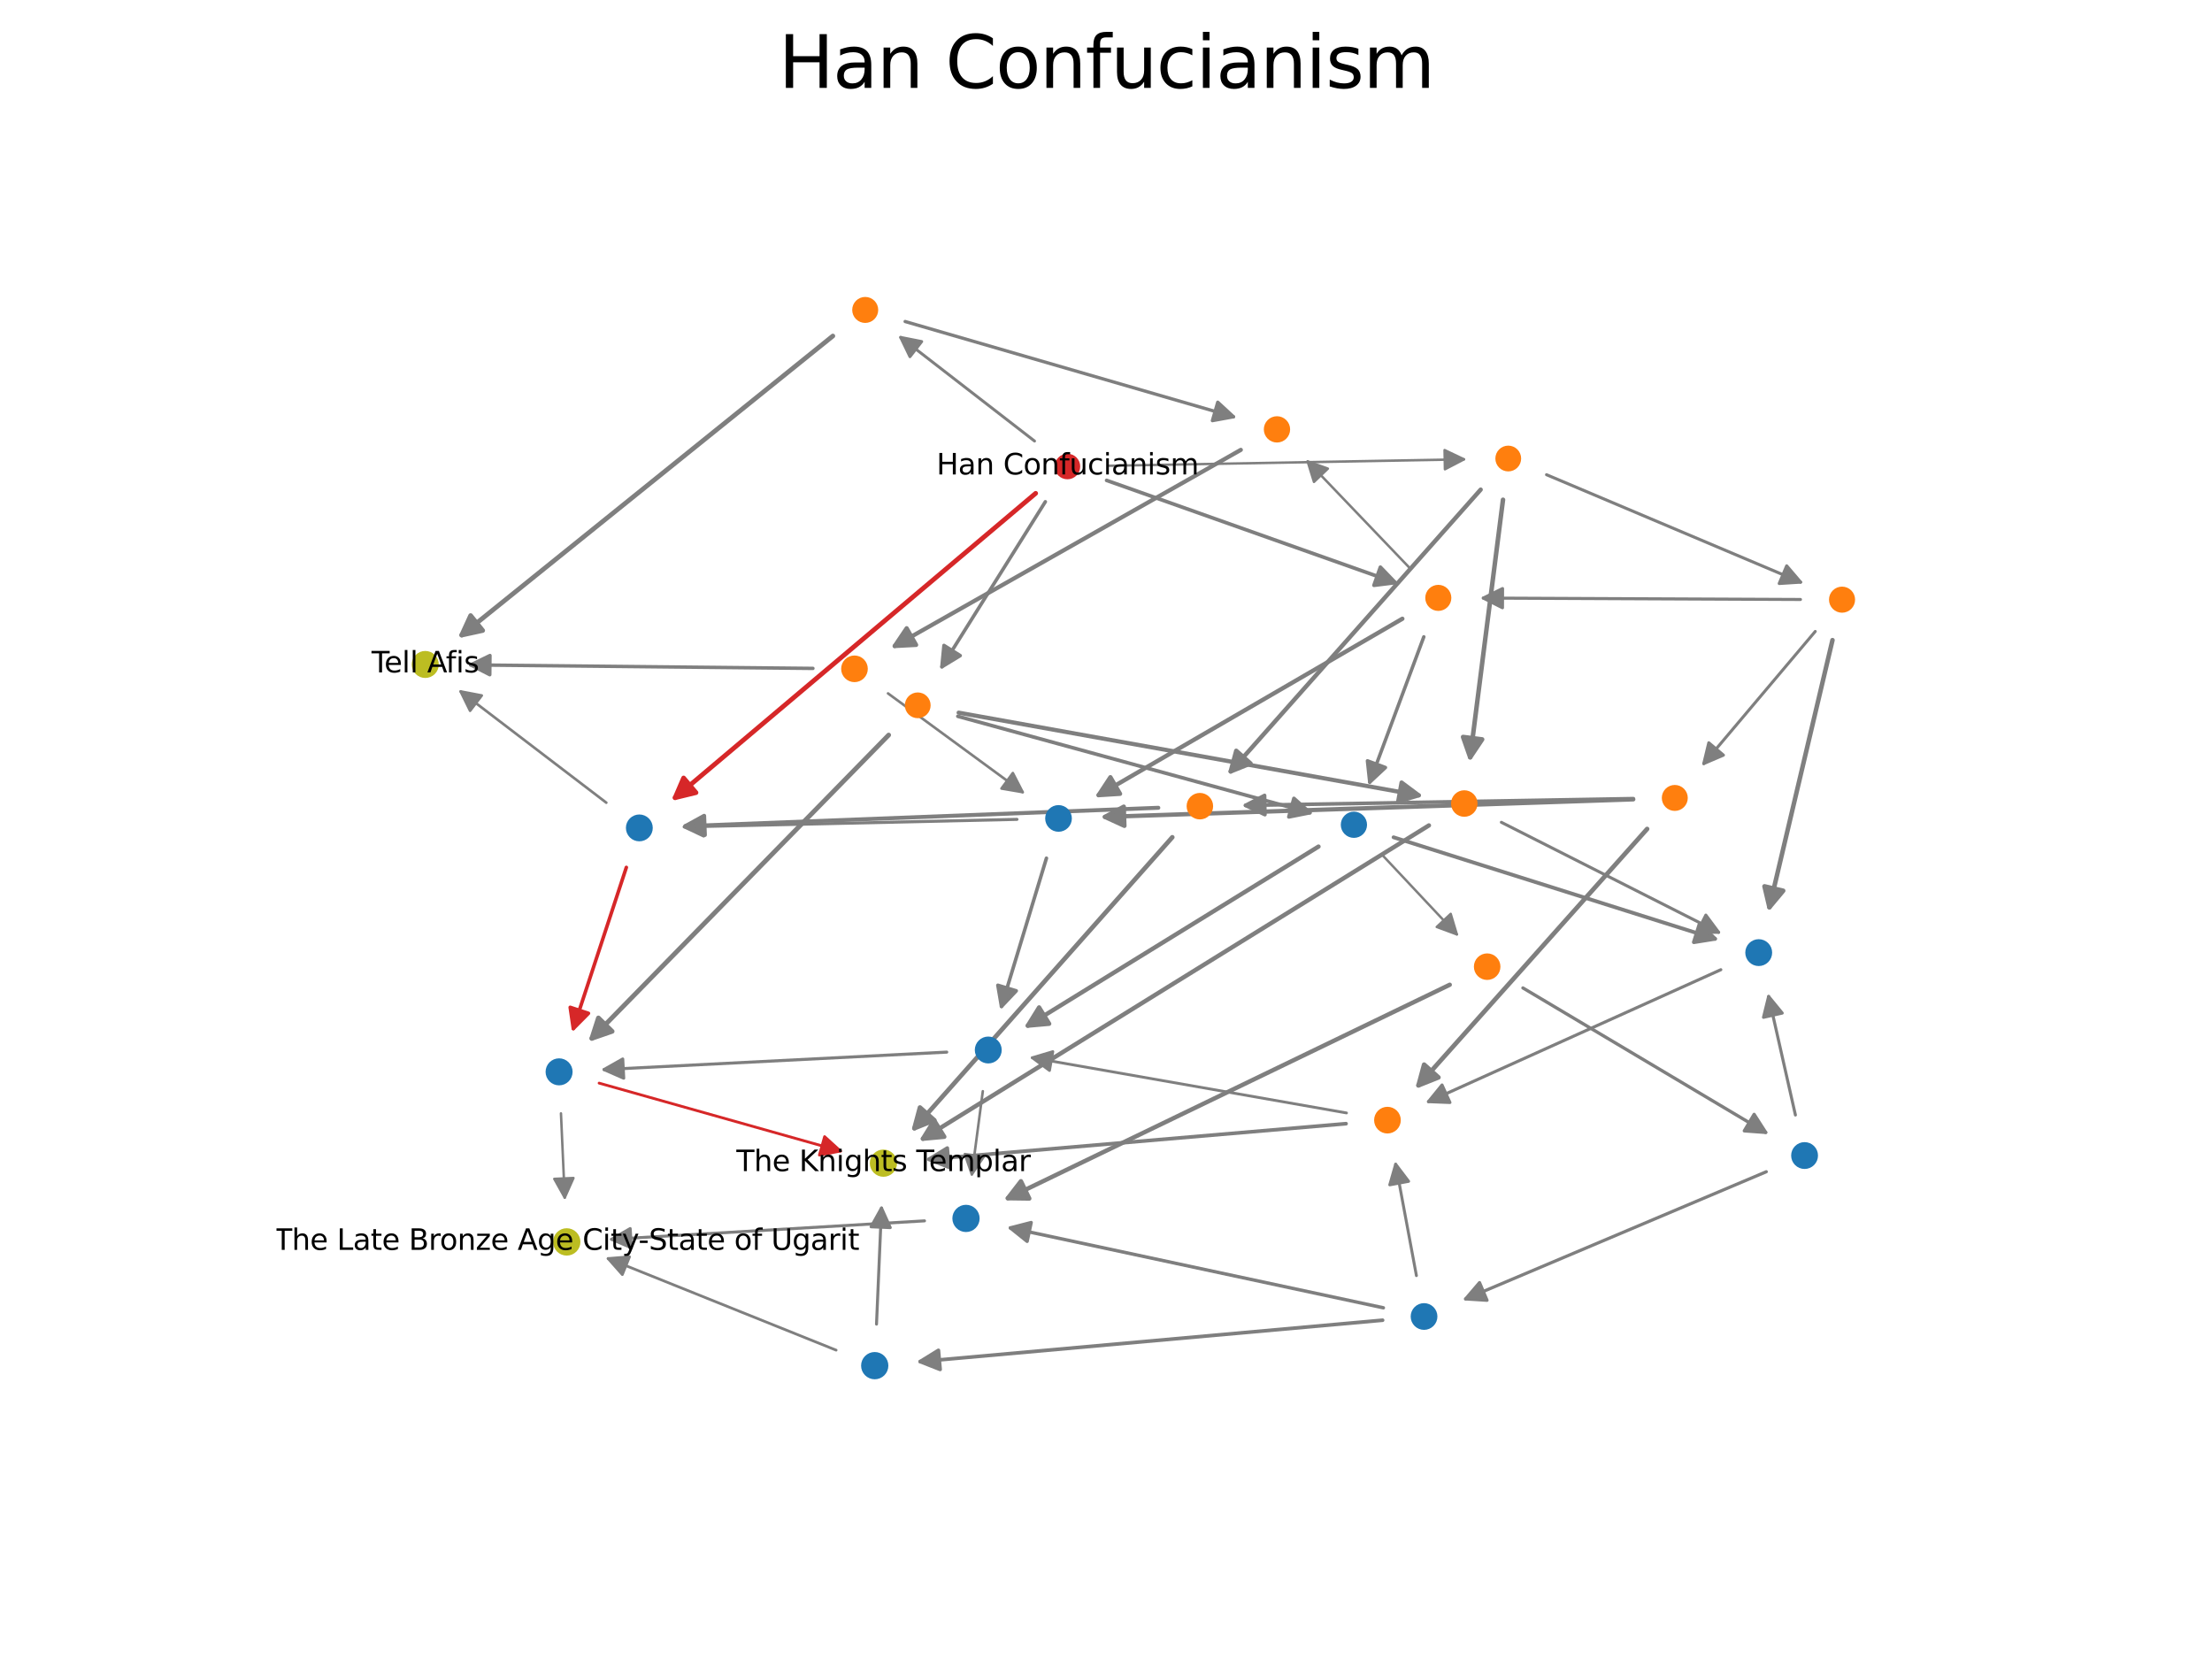 <?xml version="1.0" encoding="utf-8" standalone="no"?>
<!DOCTYPE svg PUBLIC "-//W3C//DTD SVG 1.1//EN"
  "http://www.w3.org/Graphics/SVG/1.1/DTD/svg11.dtd">
<svg xmlns:xlink="http://www.w3.org/1999/xlink" width="460.8pt" height="345.6pt" viewBox="0 0 460.8 345.6" xmlns="http://www.w3.org/2000/svg" version="1.1">
 <defs>
  <style type="text/css">*{stroke-linejoin: round; stroke-linecap: butt}</style>
 </defs>
 <g id="figure_1">
  <g id="patch_1">
   <path d="M 0 345.6 
L 460.8 345.6 
L 460.8 0 
L 0 0 
z
" style="fill: #ffffff"/>
  </g>
  <g id="axes_1">
   <g id="patch_2">
    <path d="M 215.518 91.881 
Q 201.304 80.874 187.623 70.281 
" clip-path="url(#p68d594f814)" style="fill: none; stroke: #7f7f7f; stroke-width: 0.604; stroke-linecap: round"/>
    <path d="M 189.561 74.312 
L 187.623 70.281 
L 192.01 71.149 
L 189.561 74.312 
z
" clip-path="url(#p68d594f814)" style="fill: #7f7f7f; stroke: #7f7f7f; stroke-width: 0.604; stroke-linecap: round"/>
   </g>
   <g id="patch_3">
    <path d="M 230.53 100.075 
Q 260.997 110.867 290.663 121.375 
" clip-path="url(#p68d594f814)" style="fill: none; stroke: #7f7f7f; stroke-width: 0.761; stroke-linecap: round"/>
    <path d="M 287.56 118.154 
L 290.663 121.375 
L 286.225 121.924 
L 287.56 118.154 
z
" clip-path="url(#p68d594f814)" style="fill: #7f7f7f; stroke: #7f7f7f; stroke-width: 0.761; stroke-linecap: round"/>
   </g>
   <g id="patch_4">
    <path d="M 217.765 104.521 
Q 206.774 122.057 196.214 138.903 
" clip-path="url(#p68d594f814)" style="fill: none; stroke: #7f7f7f; stroke-width: 0.727; stroke-linecap: round"/>
    <path d="M 200.033 136.576 
L 196.214 138.903 
L 196.644 134.452 
L 200.033 136.576 
z
" clip-path="url(#p68d594f814)" style="fill: #7f7f7f; stroke: #7f7f7f; stroke-width: 0.727; stroke-linecap: round"/>
   </g>
   <g id="patch_5">
    <path d="M 231.022 97.026 
Q 268.28 96.351 304.968 95.686 
" clip-path="url(#p68d594f814)" style="fill: none; stroke: #7f7f7f; stroke-width: 0.511; stroke-linecap: round"/>
    <path d="M 300.932 93.759 
L 304.968 95.686 
L 301.005 97.758 
L 300.932 93.759 
z
" clip-path="url(#p68d594f814)" style="fill: #7f7f7f; stroke: #7f7f7f; stroke-width: 0.511; stroke-linecap: round"/>
   </g>
   <g id="patch_6">
    <path d="M 215.749 102.768 
Q 177.776 134.823 140.64 166.173 
" clip-path="url(#p68d594f814)" style="fill: none; stroke: #d62728; stroke-width: 0.978; stroke-linecap: round"/>
    <path d="M 144.987 165.121 
L 140.64 166.173 
L 142.407 162.065 
L 144.987 165.121 
z
" clip-path="url(#p68d594f814)" style="fill: #d62728; stroke: #d62728; stroke-width: 0.978; stroke-linecap: round"/>
   </g>
   <g id="patch_7">
    <path d="M 188.556 66.977 
Q 223.128 77.006 256.963 86.821 
" clip-path="url(#p68d594f814)" style="fill: none; stroke: #7f7f7f; stroke-width: 0.687; stroke-linecap: round"/>
    <path d="M 253.678 83.785 
L 256.963 86.821 
L 252.564 87.627 
L 253.678 83.785 
z
" clip-path="url(#p68d594f814)" style="fill: #7f7f7f; stroke: #7f7f7f; stroke-width: 0.687; stroke-linecap: round"/>
   </g>
   <g id="patch_8">
    <path d="M 173.496 69.998 
Q 134.415 101.491 96.182 132.301 
" clip-path="url(#p68d594f814)" style="fill: none; stroke: #7f7f7f; stroke-width: 0.973; stroke-linecap: round"/>
    <path d="M 100.551 131.348 
L 96.182 132.301 
L 98.042 128.233 
L 100.551 131.348 
z
" clip-path="url(#p68d594f814)" style="fill: #7f7f7f; stroke: #7f7f7f; stroke-width: 0.973; stroke-linecap: round"/>
   </g>
   <g id="patch_9">
    <path d="M 293.637 118.295 
Q 282.823 107 272.404 96.119 
" clip-path="url(#p68d594f814)" style="fill: none; stroke: #7f7f7f; stroke-width: 0.513; stroke-linecap: round"/>
    <path d="M 273.726 100.391 
L 272.404 96.119 
L 276.615 97.625 
L 273.726 100.391 
z
" clip-path="url(#p68d594f814)" style="fill: #7f7f7f; stroke: #7f7f7f; stroke-width: 0.513; stroke-linecap: round"/>
   </g>
   <g id="patch_10">
    <path d="M 296.607 132.664 
Q 290.835 148.181 285.345 162.941 
" clip-path="url(#p68d594f814)" style="fill: none; stroke: #7f7f7f; stroke-width: 0.722; stroke-linecap: round"/>
    <path d="M 288.614 159.889 
L 285.345 162.941 
L 284.865 158.494 
L 288.614 159.889 
z
" clip-path="url(#p68d594f814)" style="fill: #7f7f7f; stroke: #7f7f7f; stroke-width: 0.722; stroke-linecap: round"/>
   </g>
   <g id="patch_11">
    <path d="M 292.138 128.897 
Q 260.069 147.52 228.863 165.642 
" clip-path="url(#p68d594f814)" style="fill: none; stroke: #7f7f7f; stroke-width: 0.892; stroke-linecap: round"/>
    <path d="M 233.326 165.363 
L 228.863 165.642 
L 231.318 161.904 
L 233.326 165.363 
z
" clip-path="url(#p68d594f814)" style="fill: #7f7f7f; stroke: #7f7f7f; stroke-width: 0.892; stroke-linecap: round"/>
   </g>
   <g id="patch_12">
    <path d="M 199.538 149.218 
Q 236.615 159.373 272.877 169.304 
" clip-path="url(#p68d594f814)" style="fill: none; stroke: #7f7f7f; stroke-width: 0.756; stroke-linecap: round"/>
    <path d="M 269.548 166.318 
L 272.877 169.304 
L 268.491 170.176 
L 269.548 166.318 
z
" clip-path="url(#p68d594f814)" style="fill: #7f7f7f; stroke: #7f7f7f; stroke-width: 0.756; stroke-linecap: round"/>
   </g>
   <g id="patch_13">
    <path d="M 199.706 148.462 
Q 248.111 157.16 295.555 165.685 
" clip-path="url(#p68d594f814)" style="fill: none; stroke: #7f7f7f; stroke-width: 0.872; stroke-linecap: round"/>
    <path d="M 291.972 163.009 
L 295.555 165.685 
L 291.265 166.946 
L 291.972 163.009 
z
" clip-path="url(#p68d594f814)" style="fill: #7f7f7f; stroke: #7f7f7f; stroke-width: 0.872; stroke-linecap: round"/>
   </g>
   <g id="patch_14">
    <path d="M 185.125 153.121 
Q 153.826 185.108 123.293 216.312 
" clip-path="url(#p68d594f814)" style="fill: none; stroke: #7f7f7f; stroke-width: 0.98; stroke-linecap: round"/>
    <path d="M 127.52 214.851 
L 123.293 216.312 
L 124.661 212.054 
L 127.52 214.851 
z
" clip-path="url(#p68d594f814)" style="fill: #7f7f7f; stroke: #7f7f7f; stroke-width: 0.98; stroke-linecap: round"/>
   </g>
   <g id="patch_15">
    <path d="M 322.172 98.891 
Q 348.963 110.219 375.103 121.273 
" clip-path="url(#p68d594f814)" style="fill: none; stroke: #7f7f7f; stroke-width: 0.632; stroke-linecap: round"/>
    <path d="M 372.198 117.873 
L 375.103 121.273 
L 370.64 121.557 
L 372.198 117.873 
z
" clip-path="url(#p68d594f814)" style="fill: #7f7f7f; stroke: #7f7f7f; stroke-width: 0.632; stroke-linecap: round"/>
   </g>
   <g id="patch_16">
    <path d="M 313.102 104.112 
Q 309.617 131.454 306.265 157.747 
" clip-path="url(#p68d594f814)" style="fill: none; stroke: #7f7f7f; stroke-width: 0.946; stroke-linecap: round"/>
    <path d="M 308.755 154.032 
L 306.265 157.747 
L 304.787 153.526 
L 308.755 154.032 
z
" clip-path="url(#p68d594f814)" style="fill: #7f7f7f; stroke: #7f7f7f; stroke-width: 0.946; stroke-linecap: round"/>
   </g>
   <g id="patch_17">
    <path d="M 308.451 101.997 
Q 282.076 131.729 256.369 160.71 
" clip-path="url(#p68d594f814)" style="fill: none; stroke: #7f7f7f; stroke-width: 0.9; stroke-linecap: round"/>
    <path d="M 260.52 159.044 
L 256.369 160.71 
L 257.527 156.39 
L 260.52 159.044 
z
" clip-path="url(#p68d594f814)" style="fill: #7f7f7f; stroke: #7f7f7f; stroke-width: 0.9; stroke-linecap: round"/>
   </g>
   <g id="patch_18">
    <path d="M 126.302 167.211 
Q 110.888 155.443 95.964 144.049 
" clip-path="url(#p68d594f814)" style="fill: none; stroke: #7f7f7f; stroke-width: 0.551; stroke-linecap: round"/>
    <path d="M 97.929 148.066 
L 95.964 144.049 
L 100.357 144.886 
L 97.929 148.066 
z
" clip-path="url(#p68d594f814)" style="fill: #7f7f7f; stroke: #7f7f7f; stroke-width: 0.551; stroke-linecap: round"/>
   </g>
   <g id="patch_19">
    <path d="M 130.479 180.696 
Q 124.827 197.877 119.435 214.27 
" clip-path="url(#p68d594f814)" style="fill: none; stroke: #d62728; stroke-width: 0.742; stroke-linecap: round"/>
    <path d="M 122.585 211.095 
L 119.435 214.27 
L 118.785 209.845 
L 122.585 211.095 
z
" clip-path="url(#p68d594f814)" style="fill: #d62728; stroke: #d62728; stroke-width: 0.742; stroke-linecap: round"/>
   </g>
   <g id="patch_20">
    <path d="M 258.482 93.717 
Q 222.009 114.388 186.381 134.579 
" clip-path="url(#p68d594f814)" style="fill: none; stroke: #7f7f7f; stroke-width: 0.869; stroke-linecap: round"/>
    <path d="M 190.847 134.347 
L 186.381 134.579 
L 188.875 130.867 
L 190.847 134.347 
z
" clip-path="url(#p68d594f814)" style="fill: #7f7f7f; stroke: #7f7f7f; stroke-width: 0.869; stroke-linecap: round"/>
   </g>
   <g id="patch_21">
    <path d="M 290.303 174.423 
Q 324.208 185.131 357.274 195.574 
" clip-path="url(#p68d594f814)" style="fill: none; stroke: #7f7f7f; stroke-width: 0.786; stroke-linecap: round"/>
    <path d="M 354.062 192.462 
L 357.274 195.574 
L 352.857 196.277 
L 354.062 192.462 
z
" clip-path="url(#p68d594f814)" style="fill: #7f7f7f; stroke: #7f7f7f; stroke-width: 0.786; stroke-linecap: round"/>
   </g>
   <g id="patch_22">
    <path d="M 274.668 176.358 
Q 243.959 195.274 214.107 213.663 
" clip-path="url(#p68d594f814)" style="fill: none; stroke: #7f7f7f; stroke-width: 0.9; stroke-linecap: round"/>
    <path d="M 218.561 213.268 
L 214.107 213.663 
L 216.464 209.862 
L 218.561 213.268 
z
" clip-path="url(#p68d594f814)" style="fill: #7f7f7f; stroke: #7f7f7f; stroke-width: 0.9; stroke-linecap: round"/>
   </g>
   <g id="patch_23">
    <path d="M 287.971 178.126 
Q 295.923 186.594 303.489 194.652 
" clip-path="url(#p68d594f814)" style="fill: none; stroke: #7f7f7f; stroke-width: 0.502; stroke-linecap: round"/>
    <path d="M 302.209 190.367 
L 303.489 194.652 
L 299.293 193.105 
L 302.209 190.367 
z
" clip-path="url(#p68d594f814)" style="fill: #7f7f7f; stroke: #7f7f7f; stroke-width: 0.502; stroke-linecap: round"/>
   </g>
   <g id="patch_24">
    <path d="M 211.851 170.689 
Q 176.846 171.48 142.55 172.255 
" clip-path="url(#p68d594f814)" style="fill: none; stroke: #7f7f7f; stroke-width: 0.633; stroke-linecap: round"/>
    <path d="M 146.594 174.164 
L 142.55 172.255 
L 146.504 170.165 
L 146.594 174.164 
z
" clip-path="url(#p68d594f814)" style="fill: #7f7f7f; stroke: #7f7f7f; stroke-width: 0.633; stroke-linecap: round"/>
   </g>
   <g id="patch_25">
    <path d="M 217.994 178.782 
Q 213.191 194.614 208.627 209.657 
" clip-path="url(#p68d594f814)" style="fill: none; stroke: #7f7f7f; stroke-width: 0.737; stroke-linecap: round"/>
    <path d="M 211.702 206.41 
L 208.627 209.657 
L 207.874 205.249 
L 211.702 206.41 
z
" clip-path="url(#p68d594f814)" style="fill: #7f7f7f; stroke: #7f7f7f; stroke-width: 0.737; stroke-linecap: round"/>
   </g>
   <g id="patch_26">
    <path d="M 312.759 171.3 
Q 335.703 182.918 358.022 194.219 
" clip-path="url(#p68d594f814)" style="fill: none; stroke: #7f7f7f; stroke-width: 0.626; stroke-linecap: round"/>
    <path d="M 355.357 190.628 
L 358.022 194.219 
L 353.55 194.196 
L 355.357 190.628 
z
" clip-path="url(#p68d594f814)" style="fill: #7f7f7f; stroke: #7f7f7f; stroke-width: 0.626; stroke-linecap: round"/>
   </g>
   <g id="patch_27">
    <path d="M 297.669 171.95 
Q 244.534 204.85 192.26 237.216 
" clip-path="url(#p68d594f814)" style="fill: none; stroke: #7f7f7f; stroke-width: 0.906; stroke-linecap: round"/>
    <path d="M 196.713 236.811 
L 192.26 237.216 
L 194.608 233.41 
L 196.713 236.811 
z
" clip-path="url(#p68d594f814)" style="fill: #7f7f7f; stroke: #7f7f7f; stroke-width: 0.906; stroke-linecap: round"/>
   </g>
   <g id="patch_28">
    <path d="M 124.804 225.632 
Q 150.253 232.797 175.086 239.788 
" clip-path="url(#p68d594f814)" style="fill: none; stroke: #d62728; stroke-width: 0.573; stroke-linecap: round"/>
    <path d="M 171.777 236.779 
L 175.086 239.788 
L 170.693 240.629 
L 171.777 236.779 
z
" clip-path="url(#p68d594f814)" style="fill: #d62728; stroke: #d62728; stroke-width: 0.573; stroke-linecap: round"/>
   </g>
   <g id="patch_29">
    <path d="M 116.858 231.939 
Q 117.265 241 117.646 249.489 
" clip-path="url(#p68d594f814)" style="fill: none; stroke: #7f7f7f; stroke-width: 0.513; stroke-linecap: round"/>
    <path d="M 119.464 245.403 
L 117.646 249.489 
L 115.468 245.582 
L 119.464 245.403 
z
" clip-path="url(#p68d594f814)" style="fill: #7f7f7f; stroke: #7f7f7f; stroke-width: 0.513; stroke-linecap: round"/>
   </g>
   <g id="patch_30">
    <path d="M 381.74 133.353 
Q 375.051 161.687 368.604 188.993 
" clip-path="url(#p68d594f814)" style="fill: none; stroke: #7f7f7f; stroke-width: 0.944; stroke-linecap: round"/>
    <path d="M 371.47 185.56 
L 368.604 188.993 
L 367.577 184.641 
L 371.47 185.56 
z
" clip-path="url(#p68d594f814)" style="fill: #7f7f7f; stroke: #7f7f7f; stroke-width: 0.944; stroke-linecap: round"/>
   </g>
   <g id="patch_31">
    <path d="M 375.068 124.882 
Q 341.677 124.735 309.001 124.59 
" clip-path="url(#p68d594f814)" style="fill: none; stroke: #7f7f7f; stroke-width: 0.639; stroke-linecap: round"/>
    <path d="M 312.992 126.608 
L 309.001 124.59 
L 313.01 122.608 
L 312.992 126.608 
z
" clip-path="url(#p68d594f814)" style="fill: #7f7f7f; stroke: #7f7f7f; stroke-width: 0.639; stroke-linecap: round"/>
   </g>
   <g id="patch_32">
    <path d="M 378.148 131.538 
Q 366.311 145.571 354.921 159.074 
" clip-path="url(#p68d594f814)" style="fill: none; stroke: #7f7f7f; stroke-width: 0.62; stroke-linecap: round"/>
    <path d="M 359.029 157.306 
L 354.921 159.074 
L 355.971 154.727 
L 359.029 157.306 
z
" clip-path="url(#p68d594f814)" style="fill: #7f7f7f; stroke: #7f7f7f; stroke-width: 0.62; stroke-linecap: round"/>
   </g>
   <g id="patch_33">
    <path d="M 244.212 174.419 
Q 216.997 205.122 190.486 235.031 
" clip-path="url(#p68d594f814)" style="fill: none; stroke: #7f7f7f; stroke-width: 0.949; stroke-linecap: round"/>
    <path d="M 194.636 233.364 
L 190.486 235.031 
L 191.643 230.711 
L 194.636 233.364 
z
" clip-path="url(#p68d594f814)" style="fill: #7f7f7f; stroke: #7f7f7f; stroke-width: 0.949; stroke-linecap: round"/>
   </g>
   <g id="patch_34">
    <path d="M 241.299 168.276 
Q 191.569 170.203 142.766 172.095 
" clip-path="url(#p68d594f814)" style="fill: none; stroke: #7f7f7f; stroke-width: 0.829; stroke-linecap: round"/>
    <path d="M 146.841 173.939 
L 142.766 172.095 
L 146.686 169.942 
L 146.841 173.939 
z
" clip-path="url(#p68d594f814)" style="fill: #7f7f7f; stroke: #7f7f7f; stroke-width: 0.829; stroke-linecap: round"/>
   </g>
   <g id="patch_35">
    <path d="M 184.989 144.45 
Q 199.258 154.912 213.038 165.015 
" clip-path="url(#p68d594f814)" style="fill: none; stroke: #7f7f7f; stroke-width: 0.542; stroke-linecap: round"/>
    <path d="M 210.994 161.037 
L 213.038 165.015 
L 208.629 164.263 
L 210.994 161.037 
z
" clip-path="url(#p68d594f814)" style="fill: #7f7f7f; stroke: #7f7f7f; stroke-width: 0.542; stroke-linecap: round"/>
   </g>
   <g id="patch_36">
    <path d="M 169.345 139.239 
Q 133.297 138.873 98.049 138.515 
" clip-path="url(#p68d594f814)" style="fill: none; stroke: #7f7f7f; stroke-width: 0.714; stroke-linecap: round"/>
    <path d="M 102.028 140.555 
L 98.049 138.515 
L 102.069 136.555 
L 102.028 140.555 
z
" clip-path="url(#p68d594f814)" style="fill: #7f7f7f; stroke: #7f7f7f; stroke-width: 0.714; stroke-linecap: round"/>
   </g>
   <g id="patch_37">
    <path d="M 358.477 202.01 
Q 327.703 215.897 297.579 229.49 
" clip-path="url(#p68d594f814)" style="fill: none; stroke: #7f7f7f; stroke-width: 0.638; stroke-linecap: round"/>
    <path d="M 302.048 229.668 
L 297.579 229.49 
L 300.403 226.022 
L 302.048 229.668 
z
" clip-path="url(#p68d594f814)" style="fill: #7f7f7f; stroke: #7f7f7f; stroke-width: 0.638; stroke-linecap: round"/>
   </g>
   <g id="patch_38">
    <path d="M 197.221 219.175 
Q 161.17 221.01 125.833 222.809 
" clip-path="url(#p68d594f814)" style="fill: none; stroke: #7f7f7f; stroke-width: 0.639; stroke-linecap: round"/>
    <path d="M 129.929 224.603 
L 125.833 222.809 
L 129.726 220.608 
L 129.929 224.603 
z
" clip-path="url(#p68d594f814)" style="fill: #7f7f7f; stroke: #7f7f7f; stroke-width: 0.639; stroke-linecap: round"/>
   </g>
   <g id="patch_39">
    <path d="M 204.738 227.321 
Q 203.555 236.276 202.449 244.644 
" clip-path="url(#p68d594f814)" style="fill: none; stroke: #7f7f7f; stroke-width: 0.529; stroke-linecap: round"/>
    <path d="M 204.956 240.941 
L 202.449 244.644 
L 200.99 240.417 
L 204.956 240.941 
z
" clip-path="url(#p68d594f814)" style="fill: #7f7f7f; stroke: #7f7f7f; stroke-width: 0.529; stroke-linecap: round"/>
   </g>
   <g id="patch_40">
    <path d="M 317.25 205.807 
Q 342.865 221.049 367.829 235.903 
" clip-path="url(#p68d594f814)" style="fill: none; stroke: #7f7f7f; stroke-width: 0.678; stroke-linecap: round"/>
    <path d="M 365.415 232.139 
L 367.829 235.903 
L 363.369 235.577 
L 365.415 232.139 
z
" clip-path="url(#p68d594f814)" style="fill: #7f7f7f; stroke: #7f7f7f; stroke-width: 0.678; stroke-linecap: round"/>
   </g>
   <g id="patch_41">
    <path d="M 302.008 205.143 
Q 255.52 227.598 209.947 249.611 
" clip-path="url(#p68d594f814)" style="fill: none; stroke: #7f7f7f; stroke-width: 0.909; stroke-linecap: round"/>
    <path d="M 214.419 249.672 
L 209.947 249.611 
L 212.679 246.07 
L 214.419 249.672 
z
" clip-path="url(#p68d594f814)" style="fill: #7f7f7f; stroke: #7f7f7f; stroke-width: 0.909; stroke-linecap: round"/>
   </g>
   <g id="patch_42">
    <path d="M 340.233 166.374 
Q 299.424 167.082 259.466 167.775 
" clip-path="url(#p68d594f814)" style="fill: none; stroke: #7f7f7f; stroke-width: 0.762; stroke-linecap: round"/>
    <path d="M 263.5 169.705 
L 259.466 167.775 
L 263.431 165.706 
L 263.5 169.705 
z
" clip-path="url(#p68d594f814)" style="fill: #7f7f7f; stroke: #7f7f7f; stroke-width: 0.762; stroke-linecap: round"/>
   </g>
   <g id="patch_43">
    <path d="M 343.126 172.687 
Q 318.96 199.787 295.499 226.095 
" clip-path="url(#p68d594f814)" style="fill: none; stroke: #7f7f7f; stroke-width: 0.948; stroke-linecap: round"/>
    <path d="M 299.654 224.441 
L 295.499 226.095 
L 296.669 221.779 
L 299.654 224.441 
z
" clip-path="url(#p68d594f814)" style="fill: #7f7f7f; stroke: #7f7f7f; stroke-width: 0.948; stroke-linecap: round"/>
   </g>
   <g id="patch_44">
    <path d="M 340.235 166.512 
Q 284.7 168.359 230.17 170.172 
" clip-path="url(#p68d594f814)" style="fill: none; stroke: #7f7f7f; stroke-width: 0.9; stroke-linecap: round"/>
    <path d="M 234.234 172.038 
L 230.17 170.172 
L 234.102 168.04 
L 234.234 172.038 
z
" clip-path="url(#p68d594f814)" style="fill: #7f7f7f; stroke: #7f7f7f; stroke-width: 0.9; stroke-linecap: round"/>
   </g>
   <g id="patch_45">
    <path d="M 280.403 234.084 
Q 236.535 237.827 193.521 241.498 
" clip-path="url(#p68d594f814)" style="fill: none; stroke: #7f7f7f; stroke-width: 0.766; stroke-linecap: round"/>
    <path d="M 197.676 243.151 
L 193.521 241.498 
L 197.336 239.165 
L 197.676 243.151 
z
" clip-path="url(#p68d594f814)" style="fill: #7f7f7f; stroke: #7f7f7f; stroke-width: 0.766; stroke-linecap: round"/>
   </g>
   <g id="patch_46">
    <path d="M 280.503 231.848 
Q 247.454 226.041 215.042 220.346 
" clip-path="url(#p68d594f814)" style="fill: none; stroke: #7f7f7f; stroke-width: 0.579; stroke-linecap: round"/>
    <path d="M 218.636 223.008 
L 215.042 220.346 
L 219.328 219.068 
L 218.636 223.008 
z
" clip-path="url(#p68d594f814)" style="fill: #7f7f7f; stroke: #7f7f7f; stroke-width: 0.579; stroke-linecap: round"/>
   </g>
   <g id="patch_47">
    <path d="M 192.593 254.327 
Q 159.651 256.266 127.404 258.163 
" clip-path="url(#p68d594f814)" style="fill: none; stroke: #7f7f7f; stroke-width: 0.624; stroke-linecap: round"/>
    <path d="M 131.515 259.925 
L 127.404 258.163 
L 131.28 255.931 
L 131.515 259.925 
z
" clip-path="url(#p68d594f814)" style="fill: #7f7f7f; stroke: #7f7f7f; stroke-width: 0.624; stroke-linecap: round"/>
   </g>
   <g id="patch_48">
    <path d="M 367.95 244.095 
Q 336.29 257.486 305.313 270.589 
" clip-path="url(#p68d594f814)" style="fill: none; stroke: #7f7f7f; stroke-width: 0.663; stroke-linecap: round"/>
    <path d="M 309.776 270.873 
L 305.313 270.589 
L 308.217 267.189 
L 309.776 270.873 
z
" clip-path="url(#p68d594f814)" style="fill: #7f7f7f; stroke: #7f7f7f; stroke-width: 0.663; stroke-linecap: round"/>
   </g>
   <g id="patch_49">
    <path d="M 374.017 232.276 
Q 371.149 219.584 368.437 207.584 
" clip-path="url(#p68d594f814)" style="fill: none; stroke: #7f7f7f; stroke-width: 0.634; stroke-linecap: round"/>
    <path d="M 367.368 211.927 
L 368.437 207.584 
L 371.27 211.045 
L 367.368 211.927 
z
" clip-path="url(#p68d594f814)" style="fill: #7f7f7f; stroke: #7f7f7f; stroke-width: 0.634; stroke-linecap: round"/>
   </g>
   <g id="patch_50">
    <path d="M 288.024 275.024 
Q 239.435 279.372 191.686 283.645 
" clip-path="url(#p68d594f814)" style="fill: none; stroke: #7f7f7f; stroke-width: 0.754; stroke-linecap: round"/>
    <path d="M 195.848 285.28 
L 191.686 283.645 
L 195.492 281.296 
L 195.848 285.28 
z
" clip-path="url(#p68d594f814)" style="fill: #7f7f7f; stroke: #7f7f7f; stroke-width: 0.754; stroke-linecap: round"/>
   </g>
   <g id="patch_51">
    <path d="M 288.183 272.438 
Q 248.943 264.035 210.476 255.797 
" clip-path="url(#p68d594f814)" style="fill: none; stroke: #7f7f7f; stroke-width: 0.707; stroke-linecap: round"/>
    <path d="M 213.969 258.591 
L 210.476 255.797 
L 214.807 254.679 
L 213.969 258.591 
z
" clip-path="url(#p68d594f814)" style="fill: #7f7f7f; stroke: #7f7f7f; stroke-width: 0.707; stroke-linecap: round"/>
   </g>
   <g id="patch_52">
    <path d="M 295.067 265.736 
Q 292.843 253.798 290.743 242.529 
" clip-path="url(#p68d594f814)" style="fill: none; stroke: #7f7f7f; stroke-width: 0.609; stroke-linecap: round"/>
    <path d="M 289.51 246.828 
L 290.743 242.529 
L 293.442 246.095 
L 289.51 246.828 
z
" clip-path="url(#p68d594f814)" style="fill: #7f7f7f; stroke: #7f7f7f; stroke-width: 0.609; stroke-linecap: round"/>
   </g>
   <g id="patch_53">
    <path d="M 174.182 281.261 
Q 150.137 271.601 126.68 262.176 
" clip-path="url(#p68d594f814)" style="fill: none; stroke: #7f7f7f; stroke-width: 0.566; stroke-linecap: round"/>
    <path d="M 129.646 265.523 
L 126.68 262.176 
L 131.137 261.812 
L 129.646 265.523 
z
" clip-path="url(#p68d594f814)" style="fill: #7f7f7f; stroke: #7f7f7f; stroke-width: 0.566; stroke-linecap: round"/>
   </g>
   <g id="patch_54">
    <path d="M 182.594 275.838 
Q 183.129 263.397 183.634 251.654 
" clip-path="url(#p68d594f814)" style="fill: none; stroke: #7f7f7f; stroke-width: 0.625; stroke-linecap: round"/>
    <path d="M 181.464 255.564 
L 183.634 251.654 
L 185.46 255.736 
L 181.464 255.564 
z
" clip-path="url(#p68d594f814)" style="fill: #7f7f7f; stroke: #7f7f7f; stroke-width: 0.625; stroke-linecap: round"/>
   </g>
   <g id="PathCollection_1">
    <path d="M 222.365 99.346 
C 222.938 99.346 223.489 99.118 223.894 98.712 
C 224.3 98.306 224.528 97.756 224.528 97.183 
C 224.528 96.609 224.3 96.059 223.894 95.653 
C 223.489 95.247 222.938 95.019 222.365 95.019 
C 221.791 95.019 221.241 95.247 220.835 95.653 
C 220.429 96.059 220.201 96.609 220.201 97.183 
C 220.201 97.756 220.429 98.306 220.835 98.712 
C 221.241 99.118 221.791 99.346 222.365 99.346 
z
" clip-path="url(#p68d594f814)" style="fill: #d62728; stroke: #d62728"/>
    <path d="M 180.24 66.774 
C 180.826 66.774 181.388 66.541 181.802 66.126 
C 182.216 65.712 182.449 65.15 182.449 64.564 
C 182.449 63.978 182.216 63.417 181.802 63.002 
C 181.388 62.588 180.826 62.355 180.24 62.355 
C 179.654 62.355 179.092 62.588 178.678 63.002 
C 178.263 63.417 178.031 63.978 178.031 64.564 
C 178.031 65.15 178.263 65.712 178.678 66.126 
C 179.092 66.541 179.654 66.774 180.24 66.774 
z
" clip-path="url(#p68d594f814)" style="fill: #ff7f0e; stroke: #ff7f0e"/>
    <path d="M 299.625 126.766 
C 300.213 126.766 300.777 126.532 301.193 126.117 
C 301.608 125.701 301.842 125.137 301.842 124.549 
C 301.842 123.961 301.608 123.397 301.193 122.981 
C 300.777 122.566 300.213 122.332 299.625 122.332 
C 299.037 122.332 298.473 122.566 298.057 122.981 
C 297.642 123.397 297.408 123.961 297.408 124.549 
C 297.408 125.137 297.642 125.701 298.057 126.117 
C 298.473 126.532 299.037 126.766 299.625 126.766 
z
" clip-path="url(#p68d594f814)" style="fill: #ff7f0e; stroke: #ff7f0e"/>
    <path d="M 191.183 149.115 
C 191.763 149.115 192.318 148.884 192.728 148.475 
C 193.138 148.065 193.368 147.509 193.368 146.93 
C 193.368 146.351 193.138 145.795 192.728 145.385 
C 192.318 144.976 191.763 144.746 191.183 144.746 
C 190.604 144.746 190.048 144.976 189.639 145.385 
C 189.229 145.795 188.999 146.351 188.999 146.93 
C 188.999 147.509 189.229 148.065 189.639 148.475 
C 190.048 148.884 190.604 149.115 191.183 149.115 
z
" clip-path="url(#p68d594f814)" style="fill: #ff7f0e; stroke: #ff7f0e"/>
    <path d="M 314.197 97.705 
C 314.777 97.705 315.333 97.474 315.743 97.064 
C 316.152 96.655 316.383 96.099 316.383 95.519 
C 316.383 94.939 316.152 94.383 315.743 93.974 
C 315.333 93.564 314.777 93.333 314.197 93.333 
C 313.618 93.333 313.062 93.564 312.652 93.974 
C 312.242 94.383 312.012 94.939 312.012 95.519 
C 312.012 96.099 312.242 96.655 312.652 97.064 
C 313.062 97.474 313.618 97.705 314.197 97.705 
z
" clip-path="url(#p68d594f814)" style="fill: #ff7f0e; stroke: #ff7f0e"/>
    <path d="M 133.185 174.764 
C 133.795 174.764 134.379 174.522 134.81 174.091 
C 135.241 173.661 135.483 173.076 135.483 172.467 
C 135.483 171.858 135.241 171.273 134.81 170.842 
C 134.379 170.412 133.795 170.17 133.185 170.17 
C 132.576 170.17 131.992 170.412 131.561 170.842 
C 131.13 171.273 130.888 171.858 130.888 172.467 
C 130.888 173.076 131.13 173.661 131.561 174.091 
C 131.992 174.522 132.576 174.764 133.185 174.764 
z
" clip-path="url(#p68d594f814)" style="fill: #1f77b4; stroke: #1f77b4"/>
    <path d="M 266.016 91.688 
C 266.611 91.688 267.181 91.452 267.601 91.031 
C 268.021 90.611 268.257 90.041 268.257 89.447 
C 268.257 88.853 268.021 88.283 267.601 87.863 
C 267.181 87.442 266.611 87.206 266.016 87.206 
C 265.422 87.206 264.852 87.442 264.432 87.863 
C 264.012 88.283 263.776 88.853 263.776 89.447 
C 263.776 90.041 264.012 90.611 264.432 91.031 
C 264.852 91.452 265.422 91.688 266.016 91.688 
z
" clip-path="url(#p68d594f814)" style="fill: #ff7f0e; stroke: #ff7f0e"/>
    <path d="M 88.59 140.734 
C 89.204 140.734 89.793 140.49 90.227 140.056 
C 90.661 139.622 90.905 139.033 90.905 138.419 
C 90.905 137.804 90.661 137.215 90.227 136.781 
C 89.793 136.347 89.204 136.103 88.59 136.103 
C 87.976 136.103 87.387 136.347 86.952 136.781 
C 86.518 137.215 86.274 137.804 86.274 138.419 
C 86.274 139.033 86.518 139.622 86.952 140.056 
C 87.387 140.49 87.976 140.734 88.59 140.734 
z
" clip-path="url(#p68d594f814)" style="fill: #bcbd22; stroke: #bcbd22"/>
    <path d="M 282.044 174.048 
C 282.637 174.048 283.205 173.813 283.624 173.394 
C 284.043 172.975 284.278 172.407 284.278 171.814 
C 284.278 171.222 284.043 170.654 283.624 170.235 
C 283.205 169.816 282.637 169.58 282.044 169.58 
C 281.452 169.58 280.884 169.816 280.465 170.235 
C 280.046 170.654 279.81 171.222 279.81 171.814 
C 279.81 172.407 280.046 172.975 280.465 173.394 
C 280.884 173.813 281.452 174.048 282.044 174.048 
z
" clip-path="url(#p68d594f814)" style="fill: #1f77b4; stroke: #1f77b4"/>
    <path d="M 220.509 172.773 
C 221.114 172.773 221.693 172.533 222.121 172.105 
C 222.548 171.678 222.789 171.098 222.789 170.493 
C 222.789 169.889 222.548 169.309 222.121 168.881 
C 221.693 168.454 221.114 168.214 220.509 168.214 
C 219.904 168.214 219.325 168.454 218.897 168.881 
C 218.47 169.309 218.229 169.889 218.229 170.493 
C 218.229 171.098 218.47 171.678 218.897 172.105 
C 219.325 172.533 219.904 172.773 220.509 172.773 
z
" clip-path="url(#p68d594f814)" style="fill: #1f77b4; stroke: #1f77b4"/>
    <path d="M 305.036 169.652 
C 305.636 169.652 306.212 169.413 306.636 168.989 
C 307.061 168.565 307.299 167.989 307.299 167.389 
C 307.299 166.789 307.061 166.213 306.636 165.789 
C 306.212 165.364 305.636 165.126 305.036 165.126 
C 304.436 165.126 303.86 165.364 303.436 165.789 
C 303.012 166.213 302.773 166.789 302.773 167.389 
C 302.773 167.989 303.012 168.565 303.436 168.989 
C 303.86 169.413 304.436 169.652 305.036 169.652 
z
" clip-path="url(#p68d594f814)" style="fill: #ff7f0e; stroke: #ff7f0e"/>
    <path d="M 116.469 225.6 
C 117.083 225.6 117.672 225.356 118.106 224.922 
C 118.54 224.488 118.784 223.899 118.784 223.285 
C 118.784 222.671 118.54 222.082 118.106 221.648 
C 117.672 221.214 117.083 220.97 116.469 220.97 
C 115.856 220.97 115.267 221.214 114.833 221.648 
C 114.399 222.082 114.155 222.671 114.155 223.285 
C 114.155 223.899 114.399 224.488 114.833 224.922 
C 115.267 225.356 115.856 225.6 116.469 225.6 
z
" clip-path="url(#p68d594f814)" style="fill: #1f77b4; stroke: #1f77b4"/>
    <path d="M 383.73 127.139 
C 384.318 127.139 384.883 126.905 385.299 126.489 
C 385.715 126.073 385.948 125.509 385.948 124.921 
C 385.948 124.332 385.715 123.768 385.299 123.352 
C 384.883 122.936 384.318 122.703 383.73 122.703 
C 383.142 122.703 382.578 122.936 382.162 123.352 
C 381.746 123.768 381.512 124.332 381.512 124.921 
C 381.512 125.509 381.746 126.073 382.162 126.489 
C 382.578 126.905 383.142 127.139 383.73 127.139 
z
" clip-path="url(#p68d594f814)" style="fill: #ff7f0e; stroke: #ff7f0e"/>
    <path d="M 249.955 170.201 
C 250.555 170.201 251.13 169.963 251.554 169.539 
C 251.978 169.115 252.216 168.54 252.216 167.94 
C 252.216 167.34 251.978 166.765 251.554 166.341 
C 251.13 165.917 250.555 165.679 249.955 165.679 
C 249.356 165.679 248.78 165.917 248.356 166.341 
C 247.932 166.765 247.694 167.34 247.694 167.94 
C 247.694 168.54 247.932 169.115 248.356 169.539 
C 248.78 169.963 249.356 170.201 249.955 170.201 
z
" clip-path="url(#p68d594f814)" style="fill: #ff7f0e; stroke: #ff7f0e"/>
    <path d="M 178.003 141.604 
C 178.606 141.604 179.185 141.364 179.612 140.937 
C 180.039 140.51 180.279 139.931 180.279 139.327 
C 180.279 138.724 180.039 138.145 179.612 137.718 
C 179.185 137.291 178.606 137.051 178.003 137.051 
C 177.399 137.051 176.82 137.291 176.393 137.718 
C 175.966 138.145 175.726 138.724 175.726 139.327 
C 175.726 139.931 175.966 140.51 176.393 140.937 
C 176.82 141.364 177.399 141.604 178.003 141.604 
z
" clip-path="url(#p68d594f814)" style="fill: #ff7f0e; stroke: #ff7f0e"/>
    <path d="M 366.372 200.746 
C 366.982 200.746 367.567 200.504 367.998 200.073 
C 368.429 199.642 368.671 199.057 368.671 198.448 
C 368.671 197.838 368.429 197.253 367.998 196.822 
C 367.567 196.391 366.982 196.149 366.372 196.149 
C 365.763 196.149 365.178 196.391 364.747 196.822 
C 364.316 197.253 364.074 197.838 364.074 198.448 
C 364.074 199.057 364.316 199.642 364.747 200.073 
C 365.178 200.504 365.763 200.746 366.372 200.746 
z
" clip-path="url(#p68d594f814)" style="fill: #1f77b4; stroke: #1f77b4"/>
    <path d="M 205.873 221.038 
C 206.484 221.038 207.07 220.795 207.502 220.363 
C 207.934 219.931 208.176 219.345 208.176 218.734 
C 208.176 218.124 207.934 217.538 207.502 217.106 
C 207.07 216.674 206.484 216.431 205.873 216.431 
C 205.262 216.431 204.676 216.674 204.244 217.106 
C 203.812 217.538 203.569 218.124 203.569 218.734 
C 203.569 219.345 203.812 219.931 204.244 220.363 
C 204.676 220.795 205.262 221.038 205.873 221.038 
z
" clip-path="url(#p68d594f814)" style="fill: #1f77b4; stroke: #1f77b4"/>
    <path d="M 309.804 203.642 
C 310.405 203.642 310.981 203.404 311.406 202.979 
C 311.831 202.554 312.069 201.978 312.069 201.377 
C 312.069 200.776 311.831 200.2 311.406 199.775 
C 310.981 199.35 310.405 199.111 309.804 199.111 
C 309.203 199.111 308.627 199.35 308.202 199.775 
C 307.777 200.2 307.538 200.776 307.538 201.377 
C 307.538 201.978 307.777 202.554 308.202 202.979 
C 308.627 203.404 309.203 203.642 309.804 203.642 
z
" clip-path="url(#p68d594f814)" style="fill: #ff7f0e; stroke: #ff7f0e"/>
    <path d="M 184.036 244.646 
C 184.656 244.646 185.251 244.399 185.689 243.961 
C 186.127 243.522 186.374 242.928 186.374 242.308 
C 186.374 241.688 186.127 241.093 185.689 240.654 
C 185.251 240.216 184.656 239.97 184.036 239.97 
C 183.416 239.97 182.821 240.216 182.383 240.654 
C 181.944 241.093 181.698 241.688 181.698 242.308 
C 181.698 242.928 181.944 243.522 182.383 243.961 
C 182.821 244.399 183.416 244.646 184.036 244.646 
z
" clip-path="url(#p68d594f814)" style="fill: #bcbd22; stroke: #bcbd22"/>
    <path d="M 118.06 261.063 
C 118.683 261.063 119.281 260.816 119.722 260.375 
C 120.163 259.934 120.411 259.336 120.411 258.713 
C 120.411 258.089 120.163 257.492 119.722 257.051 
C 119.281 256.61 118.683 256.362 118.06 256.362 
C 117.437 256.362 116.839 256.61 116.398 257.051 
C 115.957 257.492 115.71 258.089 115.71 258.713 
C 115.71 259.336 115.957 259.934 116.398 260.375 
C 116.839 260.816 117.437 261.063 118.06 261.063 
z
" clip-path="url(#p68d594f814)" style="fill: #bcbd22; stroke: #bcbd22"/>
    <path d="M 348.89 168.43 
C 349.474 168.43 350.035 168.197 350.449 167.784 
C 350.862 167.37 351.095 166.809 351.095 166.224 
C 351.095 165.64 350.862 165.079 350.449 164.665 
C 350.035 164.251 349.474 164.019 348.89 164.019 
C 348.305 164.019 347.744 164.251 347.33 164.665 
C 346.917 165.079 346.684 165.64 346.684 166.224 
C 346.684 166.809 346.917 167.37 347.33 167.784 
C 347.744 168.197 348.305 168.43 348.89 168.43 
z
" clip-path="url(#p68d594f814)" style="fill: #ff7f0e; stroke: #ff7f0e"/>
    <path d="M 289.032 235.628 
C 289.637 235.628 290.217 235.388 290.645 234.96 
C 291.073 234.532 291.313 233.952 291.313 233.347 
C 291.313 232.742 291.073 232.162 290.645 231.735 
C 290.217 231.307 289.637 231.067 289.032 231.067 
C 288.427 231.067 287.847 231.307 287.42 231.735 
C 286.992 232.162 286.752 232.742 286.752 233.347 
C 286.752 233.952 286.992 234.532 287.42 234.96 
C 287.847 235.388 288.427 235.628 289.032 235.628 
z
" clip-path="url(#p68d594f814)" style="fill: #ff7f0e; stroke: #ff7f0e"/>
    <path d="M 201.236 256.158 
C 201.857 256.158 202.452 255.912 202.891 255.473 
C 203.33 255.034 203.576 254.439 203.576 253.819 
C 203.576 253.198 203.33 252.603 202.891 252.164 
C 202.452 251.725 201.857 251.479 201.236 251.479 
C 200.616 251.479 200.02 251.725 199.582 252.164 
C 199.143 252.603 198.896 253.198 198.896 253.819 
C 198.896 254.439 199.143 255.034 199.582 255.473 
C 200.02 255.912 200.616 256.158 201.236 256.158 
z
" clip-path="url(#p68d594f814)" style="fill: #1f77b4; stroke: #1f77b4"/>
    <path d="M 375.926 243.018 
C 376.535 243.018 377.119 242.776 377.55 242.345 
C 377.981 241.914 378.223 241.33 378.223 240.721 
C 378.223 240.112 377.981 239.528 377.55 239.097 
C 377.119 238.666 376.535 238.424 375.926 238.424 
C 375.317 238.424 374.733 238.666 374.302 239.097 
C 373.871 239.528 373.629 240.112 373.629 240.721 
C 373.629 241.33 373.871 241.914 374.302 242.345 
C 374.733 242.776 375.317 243.018 375.926 243.018 
z
" clip-path="url(#p68d594f814)" style="fill: #1f77b4; stroke: #1f77b4"/>
    <path d="M 296.654 276.536 
C 297.259 276.536 297.84 276.295 298.269 275.867 
C 298.697 275.439 298.938 274.858 298.938 274.252 
C 298.938 273.646 298.697 273.065 298.269 272.637 
C 297.84 272.209 297.259 271.968 296.654 271.968 
C 296.048 271.968 295.467 272.209 295.039 272.637 
C 294.61 273.065 294.37 273.646 294.37 274.252 
C 294.37 274.858 294.61 275.439 295.039 275.867 
C 295.467 276.295 296.048 276.536 296.654 276.536 
z
" clip-path="url(#p68d594f814)" style="fill: #1f77b4; stroke: #1f77b4"/>
    <path d="M 182.222 286.832 
C 182.842 286.832 183.437 286.585 183.876 286.146 
C 184.315 285.708 184.562 285.112 184.562 284.492 
C 184.562 283.871 184.315 283.276 183.876 282.837 
C 183.437 282.398 182.842 282.151 182.222 282.151 
C 181.601 282.151 181.006 282.398 180.567 282.837 
C 180.128 283.276 179.881 283.871 179.881 284.492 
C 179.881 285.112 180.128 285.708 180.567 286.146 
C 181.006 286.585 181.601 286.832 182.222 286.832 
z
" clip-path="url(#p68d594f814)" style="fill: #1f77b4; stroke: #1f77b4"/>
   </g>
   <g id="text_1">
    <g clip-path="url(#p68d594f814)">
     <!-- Han Confucianism -->
     <g transform="translate(195.085 98.838) scale(0.06 -0.06)">
      <defs>
       <path id="DejaVuSans-48" d="M 628 4666 
L 1259 4666 
L 1259 2753 
L 3553 2753 
L 3553 4666 
L 4184 4666 
L 4184 0 
L 3553 0 
L 3553 2222 
L 1259 2222 
L 1259 0 
L 628 0 
L 628 4666 
z
" transform="scale(0.016)"/>
       <path id="DejaVuSans-61" d="M 2194 1759 
Q 1497 1759 1228 1600 
Q 959 1441 959 1056 
Q 959 750 1161 570 
Q 1363 391 1709 391 
Q 2188 391 2477 730 
Q 2766 1069 2766 1631 
L 2766 1759 
L 2194 1759 
z
M 3341 1997 
L 3341 0 
L 2766 0 
L 2766 531 
Q 2569 213 2275 61 
Q 1981 -91 1556 -91 
Q 1019 -91 701 211 
Q 384 513 384 1019 
Q 384 1609 779 1909 
Q 1175 2209 1959 2209 
L 2766 2209 
L 2766 2266 
Q 2766 2663 2505 2880 
Q 2244 3097 1772 3097 
Q 1472 3097 1187 3025 
Q 903 2953 641 2809 
L 641 3341 
Q 956 3463 1253 3523 
Q 1550 3584 1831 3584 
Q 2591 3584 2966 3190 
Q 3341 2797 3341 1997 
z
" transform="scale(0.016)"/>
       <path id="DejaVuSans-6e" d="M 3513 2113 
L 3513 0 
L 2938 0 
L 2938 2094 
Q 2938 2591 2744 2837 
Q 2550 3084 2163 3084 
Q 1697 3084 1428 2787 
Q 1159 2491 1159 1978 
L 1159 0 
L 581 0 
L 581 3500 
L 1159 3500 
L 1159 2956 
Q 1366 3272 1645 3428 
Q 1925 3584 2291 3584 
Q 2894 3584 3203 3211 
Q 3513 2838 3513 2113 
z
" transform="scale(0.016)"/>
       <path id="DejaVuSans-20" transform="scale(0.016)"/>
       <path id="DejaVuSans-43" d="M 4122 4306 
L 4122 3641 
Q 3803 3938 3442 4084 
Q 3081 4231 2675 4231 
Q 1875 4231 1450 3742 
Q 1025 3253 1025 2328 
Q 1025 1406 1450 917 
Q 1875 428 2675 428 
Q 3081 428 3442 575 
Q 3803 722 4122 1019 
L 4122 359 
Q 3791 134 3420 21 
Q 3050 -91 2638 -91 
Q 1578 -91 968 557 
Q 359 1206 359 2328 
Q 359 3453 968 4101 
Q 1578 4750 2638 4750 
Q 3056 4750 3426 4639 
Q 3797 4528 4122 4306 
z
" transform="scale(0.016)"/>
       <path id="DejaVuSans-6f" d="M 1959 3097 
Q 1497 3097 1228 2736 
Q 959 2375 959 1747 
Q 959 1119 1226 758 
Q 1494 397 1959 397 
Q 2419 397 2687 759 
Q 2956 1122 2956 1747 
Q 2956 2369 2687 2733 
Q 2419 3097 1959 3097 
z
M 1959 3584 
Q 2709 3584 3137 3096 
Q 3566 2609 3566 1747 
Q 3566 888 3137 398 
Q 2709 -91 1959 -91 
Q 1206 -91 779 398 
Q 353 888 353 1747 
Q 353 2609 779 3096 
Q 1206 3584 1959 3584 
z
" transform="scale(0.016)"/>
       <path id="DejaVuSans-66" d="M 2375 4863 
L 2375 4384 
L 1825 4384 
Q 1516 4384 1395 4259 
Q 1275 4134 1275 3809 
L 1275 3500 
L 2222 3500 
L 2222 3053 
L 1275 3053 
L 1275 0 
L 697 0 
L 697 3053 
L 147 3053 
L 147 3500 
L 697 3500 
L 697 3744 
Q 697 4328 969 4595 
Q 1241 4863 1831 4863 
L 2375 4863 
z
" transform="scale(0.016)"/>
       <path id="DejaVuSans-75" d="M 544 1381 
L 544 3500 
L 1119 3500 
L 1119 1403 
Q 1119 906 1312 657 
Q 1506 409 1894 409 
Q 2359 409 2629 706 
Q 2900 1003 2900 1516 
L 2900 3500 
L 3475 3500 
L 3475 0 
L 2900 0 
L 2900 538 
Q 2691 219 2414 64 
Q 2138 -91 1772 -91 
Q 1169 -91 856 284 
Q 544 659 544 1381 
z
M 1991 3584 
L 1991 3584 
z
" transform="scale(0.016)"/>
       <path id="DejaVuSans-63" d="M 3122 3366 
L 3122 2828 
Q 2878 2963 2633 3030 
Q 2388 3097 2138 3097 
Q 1578 3097 1268 2742 
Q 959 2388 959 1747 
Q 959 1106 1268 751 
Q 1578 397 2138 397 
Q 2388 397 2633 464 
Q 2878 531 3122 666 
L 3122 134 
Q 2881 22 2623 -34 
Q 2366 -91 2075 -91 
Q 1284 -91 818 406 
Q 353 903 353 1747 
Q 353 2603 823 3093 
Q 1294 3584 2113 3584 
Q 2378 3584 2631 3529 
Q 2884 3475 3122 3366 
z
" transform="scale(0.016)"/>
       <path id="DejaVuSans-69" d="M 603 3500 
L 1178 3500 
L 1178 0 
L 603 0 
L 603 3500 
z
M 603 4863 
L 1178 4863 
L 1178 4134 
L 603 4134 
L 603 4863 
z
" transform="scale(0.016)"/>
       <path id="DejaVuSans-73" d="M 2834 3397 
L 2834 2853 
Q 2591 2978 2328 3040 
Q 2066 3103 1784 3103 
Q 1356 3103 1142 2972 
Q 928 2841 928 2578 
Q 928 2378 1081 2264 
Q 1234 2150 1697 2047 
L 1894 2003 
Q 2506 1872 2764 1633 
Q 3022 1394 3022 966 
Q 3022 478 2636 193 
Q 2250 -91 1575 -91 
Q 1294 -91 989 -36 
Q 684 19 347 128 
L 347 722 
Q 666 556 975 473 
Q 1284 391 1588 391 
Q 1994 391 2212 530 
Q 2431 669 2431 922 
Q 2431 1156 2273 1281 
Q 2116 1406 1581 1522 
L 1381 1569 
Q 847 1681 609 1914 
Q 372 2147 372 2553 
Q 372 3047 722 3315 
Q 1072 3584 1716 3584 
Q 2034 3584 2315 3537 
Q 2597 3491 2834 3397 
z
" transform="scale(0.016)"/>
       <path id="DejaVuSans-6d" d="M 3328 2828 
Q 3544 3216 3844 3400 
Q 4144 3584 4550 3584 
Q 5097 3584 5394 3201 
Q 5691 2819 5691 2113 
L 5691 0 
L 5113 0 
L 5113 2094 
Q 5113 2597 4934 2840 
Q 4756 3084 4391 3084 
Q 3944 3084 3684 2787 
Q 3425 2491 3425 1978 
L 3425 0 
L 2847 0 
L 2847 2094 
Q 2847 2600 2669 2842 
Q 2491 3084 2119 3084 
Q 1678 3084 1418 2786 
Q 1159 2488 1159 1978 
L 1159 0 
L 581 0 
L 581 3500 
L 1159 3500 
L 1159 2956 
Q 1356 3278 1631 3431 
Q 1906 3584 2284 3584 
Q 2666 3584 2933 3390 
Q 3200 3197 3328 2828 
z
" transform="scale(0.016)"/>
      </defs>
      <use xlink:href="#DejaVuSans-48"/>
      <use xlink:href="#DejaVuSans-61" x="75.195"/>
      <use xlink:href="#DejaVuSans-6e" x="136.475"/>
      <use xlink:href="#DejaVuSans-20" x="199.854"/>
      <use xlink:href="#DejaVuSans-43" x="231.641"/>
      <use xlink:href="#DejaVuSans-6f" x="301.465"/>
      <use xlink:href="#DejaVuSans-6e" x="362.646"/>
      <use xlink:href="#DejaVuSans-66" x="426.025"/>
      <use xlink:href="#DejaVuSans-75" x="461.23"/>
      <use xlink:href="#DejaVuSans-63" x="524.609"/>
      <use xlink:href="#DejaVuSans-69" x="579.59"/>
      <use xlink:href="#DejaVuSans-61" x="607.373"/>
      <use xlink:href="#DejaVuSans-6e" x="668.652"/>
      <use xlink:href="#DejaVuSans-69" x="732.031"/>
      <use xlink:href="#DejaVuSans-73" x="759.814"/>
      <use xlink:href="#DejaVuSans-6d" x="811.914"/>
     </g>
    </g>
   </g>
   <g id="text_2">
    <g clip-path="url(#p68d594f814)">
     <!-- Tell Afis -->
     <g transform="translate(77.405 140.074) scale(0.06 -0.06)">
      <defs>
       <path id="DejaVuSans-54" d="M -19 4666 
L 3928 4666 
L 3928 4134 
L 2272 4134 
L 2272 0 
L 1638 0 
L 1638 4134 
L -19 4134 
L -19 4666 
z
" transform="scale(0.016)"/>
       <path id="DejaVuSans-65" d="M 3597 1894 
L 3597 1613 
L 953 1613 
Q 991 1019 1311 708 
Q 1631 397 2203 397 
Q 2534 397 2845 478 
Q 3156 559 3463 722 
L 3463 178 
Q 3153 47 2828 -22 
Q 2503 -91 2169 -91 
Q 1331 -91 842 396 
Q 353 884 353 1716 
Q 353 2575 817 3079 
Q 1281 3584 2069 3584 
Q 2775 3584 3186 3129 
Q 3597 2675 3597 1894 
z
M 3022 2063 
Q 3016 2534 2758 2815 
Q 2500 3097 2075 3097 
Q 1594 3097 1305 2825 
Q 1016 2553 972 2059 
L 3022 2063 
z
" transform="scale(0.016)"/>
       <path id="DejaVuSans-6c" d="M 603 4863 
L 1178 4863 
L 1178 0 
L 603 0 
L 603 4863 
z
" transform="scale(0.016)"/>
       <path id="DejaVuSans-41" d="M 2188 4044 
L 1331 1722 
L 3047 1722 
L 2188 4044 
z
M 1831 4666 
L 2547 4666 
L 4325 0 
L 3669 0 
L 3244 1197 
L 1141 1197 
L 716 0 
L 50 0 
L 1831 4666 
z
" transform="scale(0.016)"/>
      </defs>
      <use xlink:href="#DejaVuSans-54"/>
      <use xlink:href="#DejaVuSans-65" x="44.084"/>
      <use xlink:href="#DejaVuSans-6c" x="105.607"/>
      <use xlink:href="#DejaVuSans-6c" x="133.391"/>
      <use xlink:href="#DejaVuSans-20" x="161.174"/>
      <use xlink:href="#DejaVuSans-41" x="192.961"/>
      <use xlink:href="#DejaVuSans-66" x="257.744"/>
      <use xlink:href="#DejaVuSans-69" x="292.949"/>
      <use xlink:href="#DejaVuSans-73" x="320.732"/>
     </g>
    </g>
   </g>
   <g id="text_3">
    <g clip-path="url(#p68d594f814)">
     <!-- The Late Bronze Age City-State of Ugarit -->
     <g transform="translate(57.12 260.368) scale(0.06 -0.06)">
      <defs>
       <path id="DejaVuSans-68" d="M 3513 2113 
L 3513 0 
L 2938 0 
L 2938 2094 
Q 2938 2591 2744 2837 
Q 2550 3084 2163 3084 
Q 1697 3084 1428 2787 
Q 1159 2491 1159 1978 
L 1159 0 
L 581 0 
L 581 4863 
L 1159 4863 
L 1159 2956 
Q 1366 3272 1645 3428 
Q 1925 3584 2291 3584 
Q 2894 3584 3203 3211 
Q 3513 2838 3513 2113 
z
" transform="scale(0.016)"/>
       <path id="DejaVuSans-4c" d="M 628 4666 
L 1259 4666 
L 1259 531 
L 3531 531 
L 3531 0 
L 628 0 
L 628 4666 
z
" transform="scale(0.016)"/>
       <path id="DejaVuSans-74" d="M 1172 4494 
L 1172 3500 
L 2356 3500 
L 2356 3053 
L 1172 3053 
L 1172 1153 
Q 1172 725 1289 603 
Q 1406 481 1766 481 
L 2356 481 
L 2356 0 
L 1766 0 
Q 1100 0 847 248 
Q 594 497 594 1153 
L 594 3053 
L 172 3053 
L 172 3500 
L 594 3500 
L 594 4494 
L 1172 4494 
z
" transform="scale(0.016)"/>
       <path id="DejaVuSans-42" d="M 1259 2228 
L 1259 519 
L 2272 519 
Q 2781 519 3026 730 
Q 3272 941 3272 1375 
Q 3272 1813 3026 2020 
Q 2781 2228 2272 2228 
L 1259 2228 
z
M 1259 4147 
L 1259 2741 
L 2194 2741 
Q 2656 2741 2882 2914 
Q 3109 3088 3109 3444 
Q 3109 3797 2882 3972 
Q 2656 4147 2194 4147 
L 1259 4147 
z
M 628 4666 
L 2241 4666 
Q 2963 4666 3353 4366 
Q 3744 4066 3744 3513 
Q 3744 3084 3544 2831 
Q 3344 2578 2956 2516 
Q 3422 2416 3680 2098 
Q 3938 1781 3938 1306 
Q 3938 681 3513 340 
Q 3088 0 2303 0 
L 628 0 
L 628 4666 
z
" transform="scale(0.016)"/>
       <path id="DejaVuSans-72" d="M 2631 2963 
Q 2534 3019 2420 3045 
Q 2306 3072 2169 3072 
Q 1681 3072 1420 2755 
Q 1159 2438 1159 1844 
L 1159 0 
L 581 0 
L 581 3500 
L 1159 3500 
L 1159 2956 
Q 1341 3275 1631 3429 
Q 1922 3584 2338 3584 
Q 2397 3584 2469 3576 
Q 2541 3569 2628 3553 
L 2631 2963 
z
" transform="scale(0.016)"/>
       <path id="DejaVuSans-7a" d="M 353 3500 
L 3084 3500 
L 3084 2975 
L 922 459 
L 3084 459 
L 3084 0 
L 275 0 
L 275 525 
L 2438 3041 
L 353 3041 
L 353 3500 
z
" transform="scale(0.016)"/>
       <path id="DejaVuSans-67" d="M 2906 1791 
Q 2906 2416 2648 2759 
Q 2391 3103 1925 3103 
Q 1463 3103 1205 2759 
Q 947 2416 947 1791 
Q 947 1169 1205 825 
Q 1463 481 1925 481 
Q 2391 481 2648 825 
Q 2906 1169 2906 1791 
z
M 3481 434 
Q 3481 -459 3084 -895 
Q 2688 -1331 1869 -1331 
Q 1566 -1331 1297 -1286 
Q 1028 -1241 775 -1147 
L 775 -588 
Q 1028 -725 1275 -790 
Q 1522 -856 1778 -856 
Q 2344 -856 2625 -561 
Q 2906 -266 2906 331 
L 2906 616 
Q 2728 306 2450 153 
Q 2172 0 1784 0 
Q 1141 0 747 490 
Q 353 981 353 1791 
Q 353 2603 747 3093 
Q 1141 3584 1784 3584 
Q 2172 3584 2450 3431 
Q 2728 3278 2906 2969 
L 2906 3500 
L 3481 3500 
L 3481 434 
z
" transform="scale(0.016)"/>
       <path id="DejaVuSans-79" d="M 2059 -325 
Q 1816 -950 1584 -1140 
Q 1353 -1331 966 -1331 
L 506 -1331 
L 506 -850 
L 844 -850 
Q 1081 -850 1212 -737 
Q 1344 -625 1503 -206 
L 1606 56 
L 191 3500 
L 800 3500 
L 1894 763 
L 2988 3500 
L 3597 3500 
L 2059 -325 
z
" transform="scale(0.016)"/>
       <path id="DejaVuSans-2d" d="M 313 2009 
L 1997 2009 
L 1997 1497 
L 313 1497 
L 313 2009 
z
" transform="scale(0.016)"/>
       <path id="DejaVuSans-53" d="M 3425 4513 
L 3425 3897 
Q 3066 4069 2747 4153 
Q 2428 4238 2131 4238 
Q 1616 4238 1336 4038 
Q 1056 3838 1056 3469 
Q 1056 3159 1242 3001 
Q 1428 2844 1947 2747 
L 2328 2669 
Q 3034 2534 3370 2195 
Q 3706 1856 3706 1288 
Q 3706 609 3251 259 
Q 2797 -91 1919 -91 
Q 1588 -91 1214 -16 
Q 841 59 441 206 
L 441 856 
Q 825 641 1194 531 
Q 1563 422 1919 422 
Q 2459 422 2753 634 
Q 3047 847 3047 1241 
Q 3047 1584 2836 1778 
Q 2625 1972 2144 2069 
L 1759 2144 
Q 1053 2284 737 2584 
Q 422 2884 422 3419 
Q 422 4038 858 4394 
Q 1294 4750 2059 4750 
Q 2388 4750 2728 4690 
Q 3069 4631 3425 4513 
z
" transform="scale(0.016)"/>
       <path id="DejaVuSans-55" d="M 556 4666 
L 1191 4666 
L 1191 1831 
Q 1191 1081 1462 751 
Q 1734 422 2344 422 
Q 2950 422 3222 751 
Q 3494 1081 3494 1831 
L 3494 4666 
L 4128 4666 
L 4128 1753 
Q 4128 841 3676 375 
Q 3225 -91 2344 -91 
Q 1459 -91 1007 375 
Q 556 841 556 1753 
L 556 4666 
z
" transform="scale(0.016)"/>
      </defs>
      <use xlink:href="#DejaVuSans-54"/>
      <use xlink:href="#DejaVuSans-68" x="61.084"/>
      <use xlink:href="#DejaVuSans-65" x="124.463"/>
      <use xlink:href="#DejaVuSans-20" x="185.986"/>
      <use xlink:href="#DejaVuSans-4c" x="217.773"/>
      <use xlink:href="#DejaVuSans-61" x="273.486"/>
      <use xlink:href="#DejaVuSans-74" x="334.766"/>
      <use xlink:href="#DejaVuSans-65" x="373.975"/>
      <use xlink:href="#DejaVuSans-20" x="435.498"/>
      <use xlink:href="#DejaVuSans-42" x="467.285"/>
      <use xlink:href="#DejaVuSans-72" x="535.889"/>
      <use xlink:href="#DejaVuSans-6f" x="574.752"/>
      <use xlink:href="#DejaVuSans-6e" x="635.934"/>
      <use xlink:href="#DejaVuSans-7a" x="699.312"/>
      <use xlink:href="#DejaVuSans-65" x="751.803"/>
      <use xlink:href="#DejaVuSans-20" x="813.326"/>
      <use xlink:href="#DejaVuSans-41" x="845.113"/>
      <use xlink:href="#DejaVuSans-67" x="913.521"/>
      <use xlink:href="#DejaVuSans-65" x="976.998"/>
      <use xlink:href="#DejaVuSans-20" x="1038.521"/>
      <use xlink:href="#DejaVuSans-43" x="1070.309"/>
      <use xlink:href="#DejaVuSans-69" x="1140.133"/>
      <use xlink:href="#DejaVuSans-74" x="1167.916"/>
      <use xlink:href="#DejaVuSans-79" x="1207.125"/>
      <use xlink:href="#DejaVuSans-2d" x="1264.555"/>
      <use xlink:href="#DejaVuSans-53" x="1300.639"/>
      <use xlink:href="#DejaVuSans-74" x="1364.115"/>
      <use xlink:href="#DejaVuSans-61" x="1403.324"/>
      <use xlink:href="#DejaVuSans-74" x="1464.604"/>
      <use xlink:href="#DejaVuSans-65" x="1503.812"/>
      <use xlink:href="#DejaVuSans-20" x="1565.336"/>
      <use xlink:href="#DejaVuSans-6f" x="1597.123"/>
      <use xlink:href="#DejaVuSans-66" x="1658.305"/>
      <use xlink:href="#DejaVuSans-20" x="1693.51"/>
      <use xlink:href="#DejaVuSans-55" x="1725.297"/>
      <use xlink:href="#DejaVuSans-67" x="1798.49"/>
      <use xlink:href="#DejaVuSans-61" x="1861.967"/>
      <use xlink:href="#DejaVuSans-72" x="1923.246"/>
      <use xlink:href="#DejaVuSans-69" x="1964.359"/>
      <use xlink:href="#DejaVuSans-74" x="1992.143"/>
     </g>
    </g>
   </g>
   <g id="text_4">
    <g clip-path="url(#p68d594f814)">
     <!-- The Knights Templar -->
     <g transform="translate(153.402 243.963) scale(0.06 -0.06)">
      <defs>
       <path id="DejaVuSans-4b" d="M 628 4666 
L 1259 4666 
L 1259 2694 
L 3353 4666 
L 4166 4666 
L 1850 2491 
L 4331 0 
L 3500 0 
L 1259 2247 
L 1259 0 
L 628 0 
L 628 4666 
z
" transform="scale(0.016)"/>
       <path id="DejaVuSans-70" d="M 1159 525 
L 1159 -1331 
L 581 -1331 
L 581 3500 
L 1159 3500 
L 1159 2969 
Q 1341 3281 1617 3432 
Q 1894 3584 2278 3584 
Q 2916 3584 3314 3078 
Q 3713 2572 3713 1747 
Q 3713 922 3314 415 
Q 2916 -91 2278 -91 
Q 1894 -91 1617 61 
Q 1341 213 1159 525 
z
M 3116 1747 
Q 3116 2381 2855 2742 
Q 2594 3103 2138 3103 
Q 1681 3103 1420 2742 
Q 1159 2381 1159 1747 
Q 1159 1113 1420 752 
Q 1681 391 2138 391 
Q 2594 391 2855 752 
Q 3116 1113 3116 1747 
z
" transform="scale(0.016)"/>
      </defs>
      <use xlink:href="#DejaVuSans-54"/>
      <use xlink:href="#DejaVuSans-68" x="61.084"/>
      <use xlink:href="#DejaVuSans-65" x="124.463"/>
      <use xlink:href="#DejaVuSans-20" x="185.986"/>
      <use xlink:href="#DejaVuSans-4b" x="217.773"/>
      <use xlink:href="#DejaVuSans-6e" x="283.35"/>
      <use xlink:href="#DejaVuSans-69" x="346.729"/>
      <use xlink:href="#DejaVuSans-67" x="374.512"/>
      <use xlink:href="#DejaVuSans-68" x="437.988"/>
      <use xlink:href="#DejaVuSans-74" x="501.367"/>
      <use xlink:href="#DejaVuSans-73" x="540.576"/>
      <use xlink:href="#DejaVuSans-20" x="592.676"/>
      <use xlink:href="#DejaVuSans-54" x="624.463"/>
      <use xlink:href="#DejaVuSans-65" x="668.547"/>
      <use xlink:href="#DejaVuSans-6d" x="730.07"/>
      <use xlink:href="#DejaVuSans-70" x="827.482"/>
      <use xlink:href="#DejaVuSans-6c" x="890.959"/>
      <use xlink:href="#DejaVuSans-61" x="918.742"/>
      <use xlink:href="#DejaVuSans-72" x="980.021"/>
     </g>
    </g>
   </g>
  </g>
  <g id="text_5">
   <!-- Han Confucianism -->
   <g transform="translate(162.202 18.31) scale(0.15 -0.15)">
    <use xlink:href="#DejaVuSans-48"/>
    <use xlink:href="#DejaVuSans-61" x="75.195"/>
    <use xlink:href="#DejaVuSans-6e" x="136.475"/>
    <use xlink:href="#DejaVuSans-20" x="199.854"/>
    <use xlink:href="#DejaVuSans-43" x="231.641"/>
    <use xlink:href="#DejaVuSans-6f" x="301.465"/>
    <use xlink:href="#DejaVuSans-6e" x="362.646"/>
    <use xlink:href="#DejaVuSans-66" x="426.025"/>
    <use xlink:href="#DejaVuSans-75" x="461.23"/>
    <use xlink:href="#DejaVuSans-63" x="524.609"/>
    <use xlink:href="#DejaVuSans-69" x="579.59"/>
    <use xlink:href="#DejaVuSans-61" x="607.373"/>
    <use xlink:href="#DejaVuSans-6e" x="668.652"/>
    <use xlink:href="#DejaVuSans-69" x="732.031"/>
    <use xlink:href="#DejaVuSans-73" x="759.814"/>
    <use xlink:href="#DejaVuSans-6d" x="811.914"/>
   </g>
  </g>
 </g>
 <defs>
  <clipPath id="p68d594f814">
   <rect x="57.6" y="41.472" width="357.12" height="266.112"/>
  </clipPath>
 </defs>
</svg>
